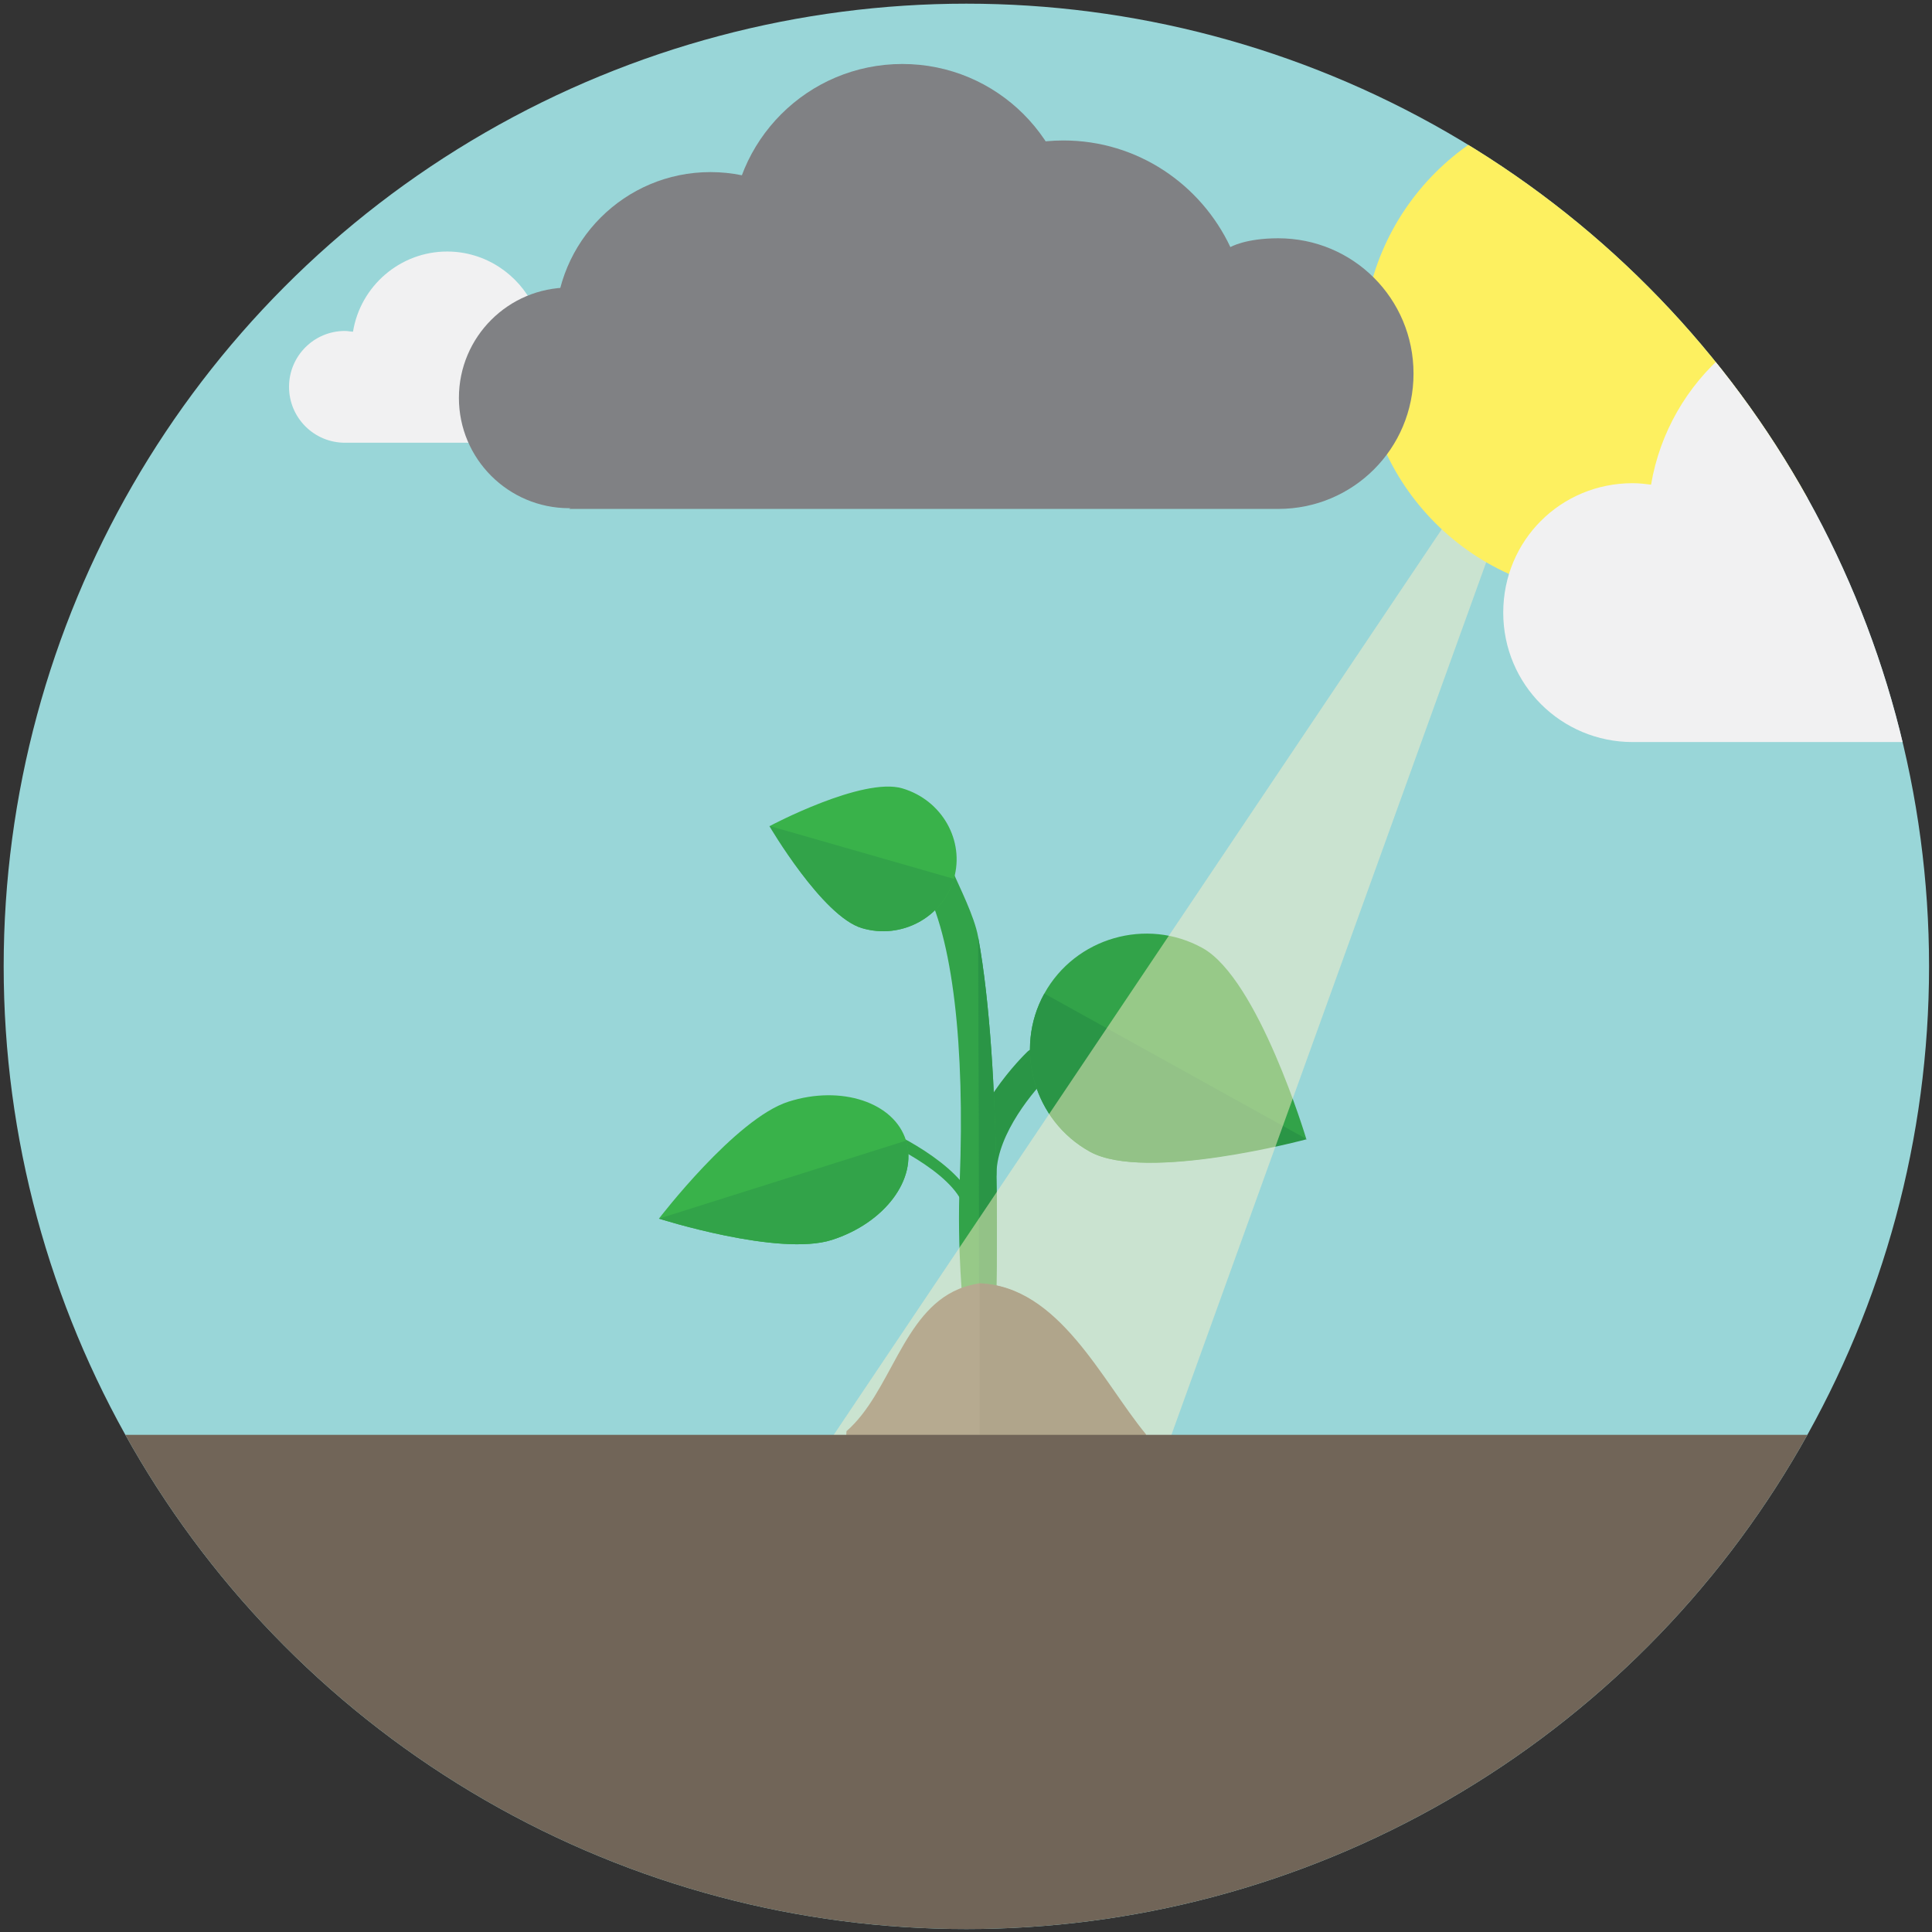 <?xml version="1.0" encoding="utf-8"?>
<!-- Generator: Adobe Illustrator 18.1.1, SVG Export Plug-In . SVG Version: 6.00 Build 0)  -->
<!DOCTYPE svg PUBLIC "-//W3C//DTD SVG 1.1//EN" "http://www.w3.org/Graphics/SVG/1.1/DTD/svg11.dtd">
<svg version="1.1" id="Layer_1" xmlns="http://www.w3.org/2000/svg" xmlns:xlink="http://www.w3.org/1999/xlink" x="0px" y="0px"
	 viewBox="68.6 68.6 262.7 262.7" enable-background="new 68.6 68.6 262.7 262.7" xml:space="preserve">
<rect x="68.6" y="68.6" width="262.7" height="262.7" fill="#333333" stroke="none"/>
<g>
	<circle fill="#99D6D8" cx="200" cy="200" r="130.9"/>
	<g>
		<g>
			<path fill="#32A349" d="M200.5,233.3c0.1,0,0.1,0,0.1-0.1c0.4-0.1,0.6-0.5,0.5-0.9c-1.8-5.6-12.1-10.2-12.5-10.3
				c-0.4-0.2-0.8,0-1,0.4c-0.2,0.4,0,0.8,0.4,1c0.1,0.1,10.2,4.4,11.7,9.4C199.8,233.1,200.1,233.3,200.5,233.3z"/>
			<g>
				<path fill="#39B24A" d="M181.7,237.2c7.2-2.3,11.7-8.3,10.1-13.5c-1.6-5.2-8.8-7.6-16-5.3c-7.2,2.3-17.6,15.9-17.6,15.9
					S174.5,239.5,181.7,237.2z"/>
				<path fill="#32A349" d="M181.7,237.2c7.2-2.3,11.7-8.3,10.1-13.5l-33.6,10.6C158.2,234.3,174.5,239.5,181.7,237.2z"/>
			</g>
			<path fill="#2A9546" d="M201.9,230.3c1.2,0,2.2-1,2.2-2.2c0.1-5.4,5.2-11.4,7.2-13.3c0.9-0.9,0.9-2.2,0.1-3.1
				c-0.9-0.9-2.2-0.9-3.1-0.1c-0.4,0.4-8.5,8.2-8.6,16.5C199.6,229.3,200.7,230.3,201.9,230.3L201.9,230.3z"/>
			<g>
				<path fill="#32A349" d="M216.8,225.2c-7.6-4.2-10.4-13.9-6.2-21.5c4.2-7.6,13.9-10.4,21.5-6.2c7.6,4.2,14.1,25.9,14.1,25.9
					S224.4,229.4,216.8,225.2z"/>
				<path fill="#2A9546" d="M216.8,225.2c-7.6-4.2-10.4-13.9-6.2-21.5l35.7,19.8C246.3,223.5,224.4,229.4,216.8,225.2z"/>
			</g>
			<path fill="#32A349" d="M201.8,249c1.2,0,2.2-0.9,2.2-2.1c0.1-1.6,0.9-33-2.4-50.9c-0.5-2.8-2.6-6.9-3.4-8.8
				c-0.5-1.2-1.7-1.7-2.8-1.3c-1.2,0.5-1.9,1.8-1.3,2.8c4.1,7.3,5.7,22.3,5,40.4c-0.4,9.8,0.5,17.4,0.5,17.6
				c-0.1,1.2,0.9,2.2,2.1,2.3C201.7,249,201.7,249,201.8,249z"/>
			<g>
				<path fill="#39B24A" d="M185.8,194.8c5.4,1.6,11-1.5,12.5-6.7s-1.6-10.7-7-12.3c-5.4-1.6-18,5.1-18,5.1S180.4,193.2,185.8,194.8
					z"/>
				<path fill="#32A349" d="M185.8,194.8c5.4,1.6,11-1.5,12.5-6.7l-25.1-7.2C173.2,180.9,180.4,193.2,185.8,194.8z"/>
			</g>
			<path fill="#2A9546" d="M201.8,249c1.2,0,2.2-0.9,2.2-2.1c0.1-1.6,0.9-33-2.4-50.9c0,0,0.2,53,0.1,53
				C201.7,249,201.7,249,201.8,249z"/>
		</g>
		<path fill="#716558" d="M183.7,263.2c6-5.2,7.6-16.1,15.2-19.3c0.9-0.4,1.8-0.6,2.8-0.8c10.8,0.4,16.6,13.2,22.6,20.5
			c0.3,1,0.5,2,0.8,3.1c-0.2,1.1-0.5,2.2-0.8,3.2c-2.8,8.3-10.7,14.3-19.9,14.3c-9.3,0-17.3-6.2-20-14.6c-0.3-1-0.5-1.9-0.7-2.9
			C183.6,265.6,183.6,264.4,183.7,263.2z"/>
		<path fill="#655B4F" d="M201.8,243.1c10.8,0.4,16.6,13.2,22.6,20.5c0.3,1,0.5,2,0.8,3.1c-0.2,1.1-0.5,2.2-0.8,3.2
			c-2.8,8.3-10.7,14.3-19.9,14.3c-0.9,0-1.8-0.1-2.7-0.2L201.8,243.1z"/>
	</g>
	<polygon opacity="0.5" fill="#FDF0C9" enable-background="new    " points="281.2,115.9 163.5,291.2 218,291.1 	"/>
	<path fill="#F1F1F2" d="M144.5,109.8c5.3,0,9.5,4.2,9.5,9.5c0,5.3-4.2,9.5-9.5,9.5h-29c-4.2,0-7.6-3.4-7.6-7.6
		c0-4.2,3.4-7.6,7.6-7.6c0.4,0,0.8,0.1,1.1,0.1l0,0c1-6.2,6.4-10.9,12.8-10.9c5.2,0,9.7,3.1,11.8,7.5
		C141.2,110.4,142.2,109.8,144.5,109.8z"/>
	<g>
		<g>
			<g>
				<defs>
					<circle id="SVGID_1_" cx="200" cy="200" r="130.9"/>
				</defs>
				<clipPath id="SVGID_2_">
					<use xlink:href="#SVGID_1_"  overflow="visible"/>
				</clipPath>
				<rect x="69.1" y="263.7" clip-path="url(#SVGID_2_)" fill="#716558" width="261.9" height="107.8"/>
			</g>
		</g>
	</g>
	<g>
		<g>
			<g>
				<defs>
					<circle id="SVGID_3_" cx="200" cy="200" r="130.9"/>
				</defs>
				<clipPath id="SVGID_4_">
					<use xlink:href="#SVGID_3_"  overflow="visible"/>
				</clipPath>
				<circle clip-path="url(#SVGID_4_)" fill="#FDF060" cx="287.6" cy="115.9" r="33.7"/>
			</g>
		</g>
		<g>
			<g>
				<defs>
					<circle id="SVGID_5_" cx="200" cy="200" r="130.9"/>
				</defs>
				<clipPath id="SVGID_6_">
					<use xlink:href="#SVGID_5_"  overflow="visible"/>
				</clipPath>
				<path clip-path="url(#SVGID_6_)" fill="#F1F1F2" d="M357.8,125.5c12.2,0,22,9.8,22,22c0,12.2-9.8,22-22,22h-67.2
					c-9.7,0-17.6-7.8-17.6-17.6s7.8-17.6,17.6-17.6c0.9,0,1.7,0.1,2.5,0.2l0,0c2.4-14.2,14.7-25.1,29.6-25.1
					c12.1,0,22.5,7.1,27.3,17.4C350.1,126.9,352.5,125.4,357.8,125.5z"/>
			</g>
		</g>
	</g>
	<g>
		<circle fill="#808184" cx="146" cy="122.7" r="15"/>
		<g>
			<path fill="#808184" d="M179.5,110.2c2.1-1.1,4.4-1.7,6.9-1.7c0.7,0,1.4,0.1,2.1,0.2c2-11.9,12.3-21,24.7-21
				c10.1,0,18.7,6,22.7,14.5c0,0,2-1.2,6.5-1.2c10.2,0,18.4,8.2,18.4,18.4s-8.2,18.4-18.4,18.4h-56.1H146"/>
			<circle fill="#808184" cx="191.3" cy="100.6" r="23.3"/>
			<circle fill="#808184" cx="165.2" cy="113.1" r="21.1"/>
		</g>
	</g>
</g>
</svg>
